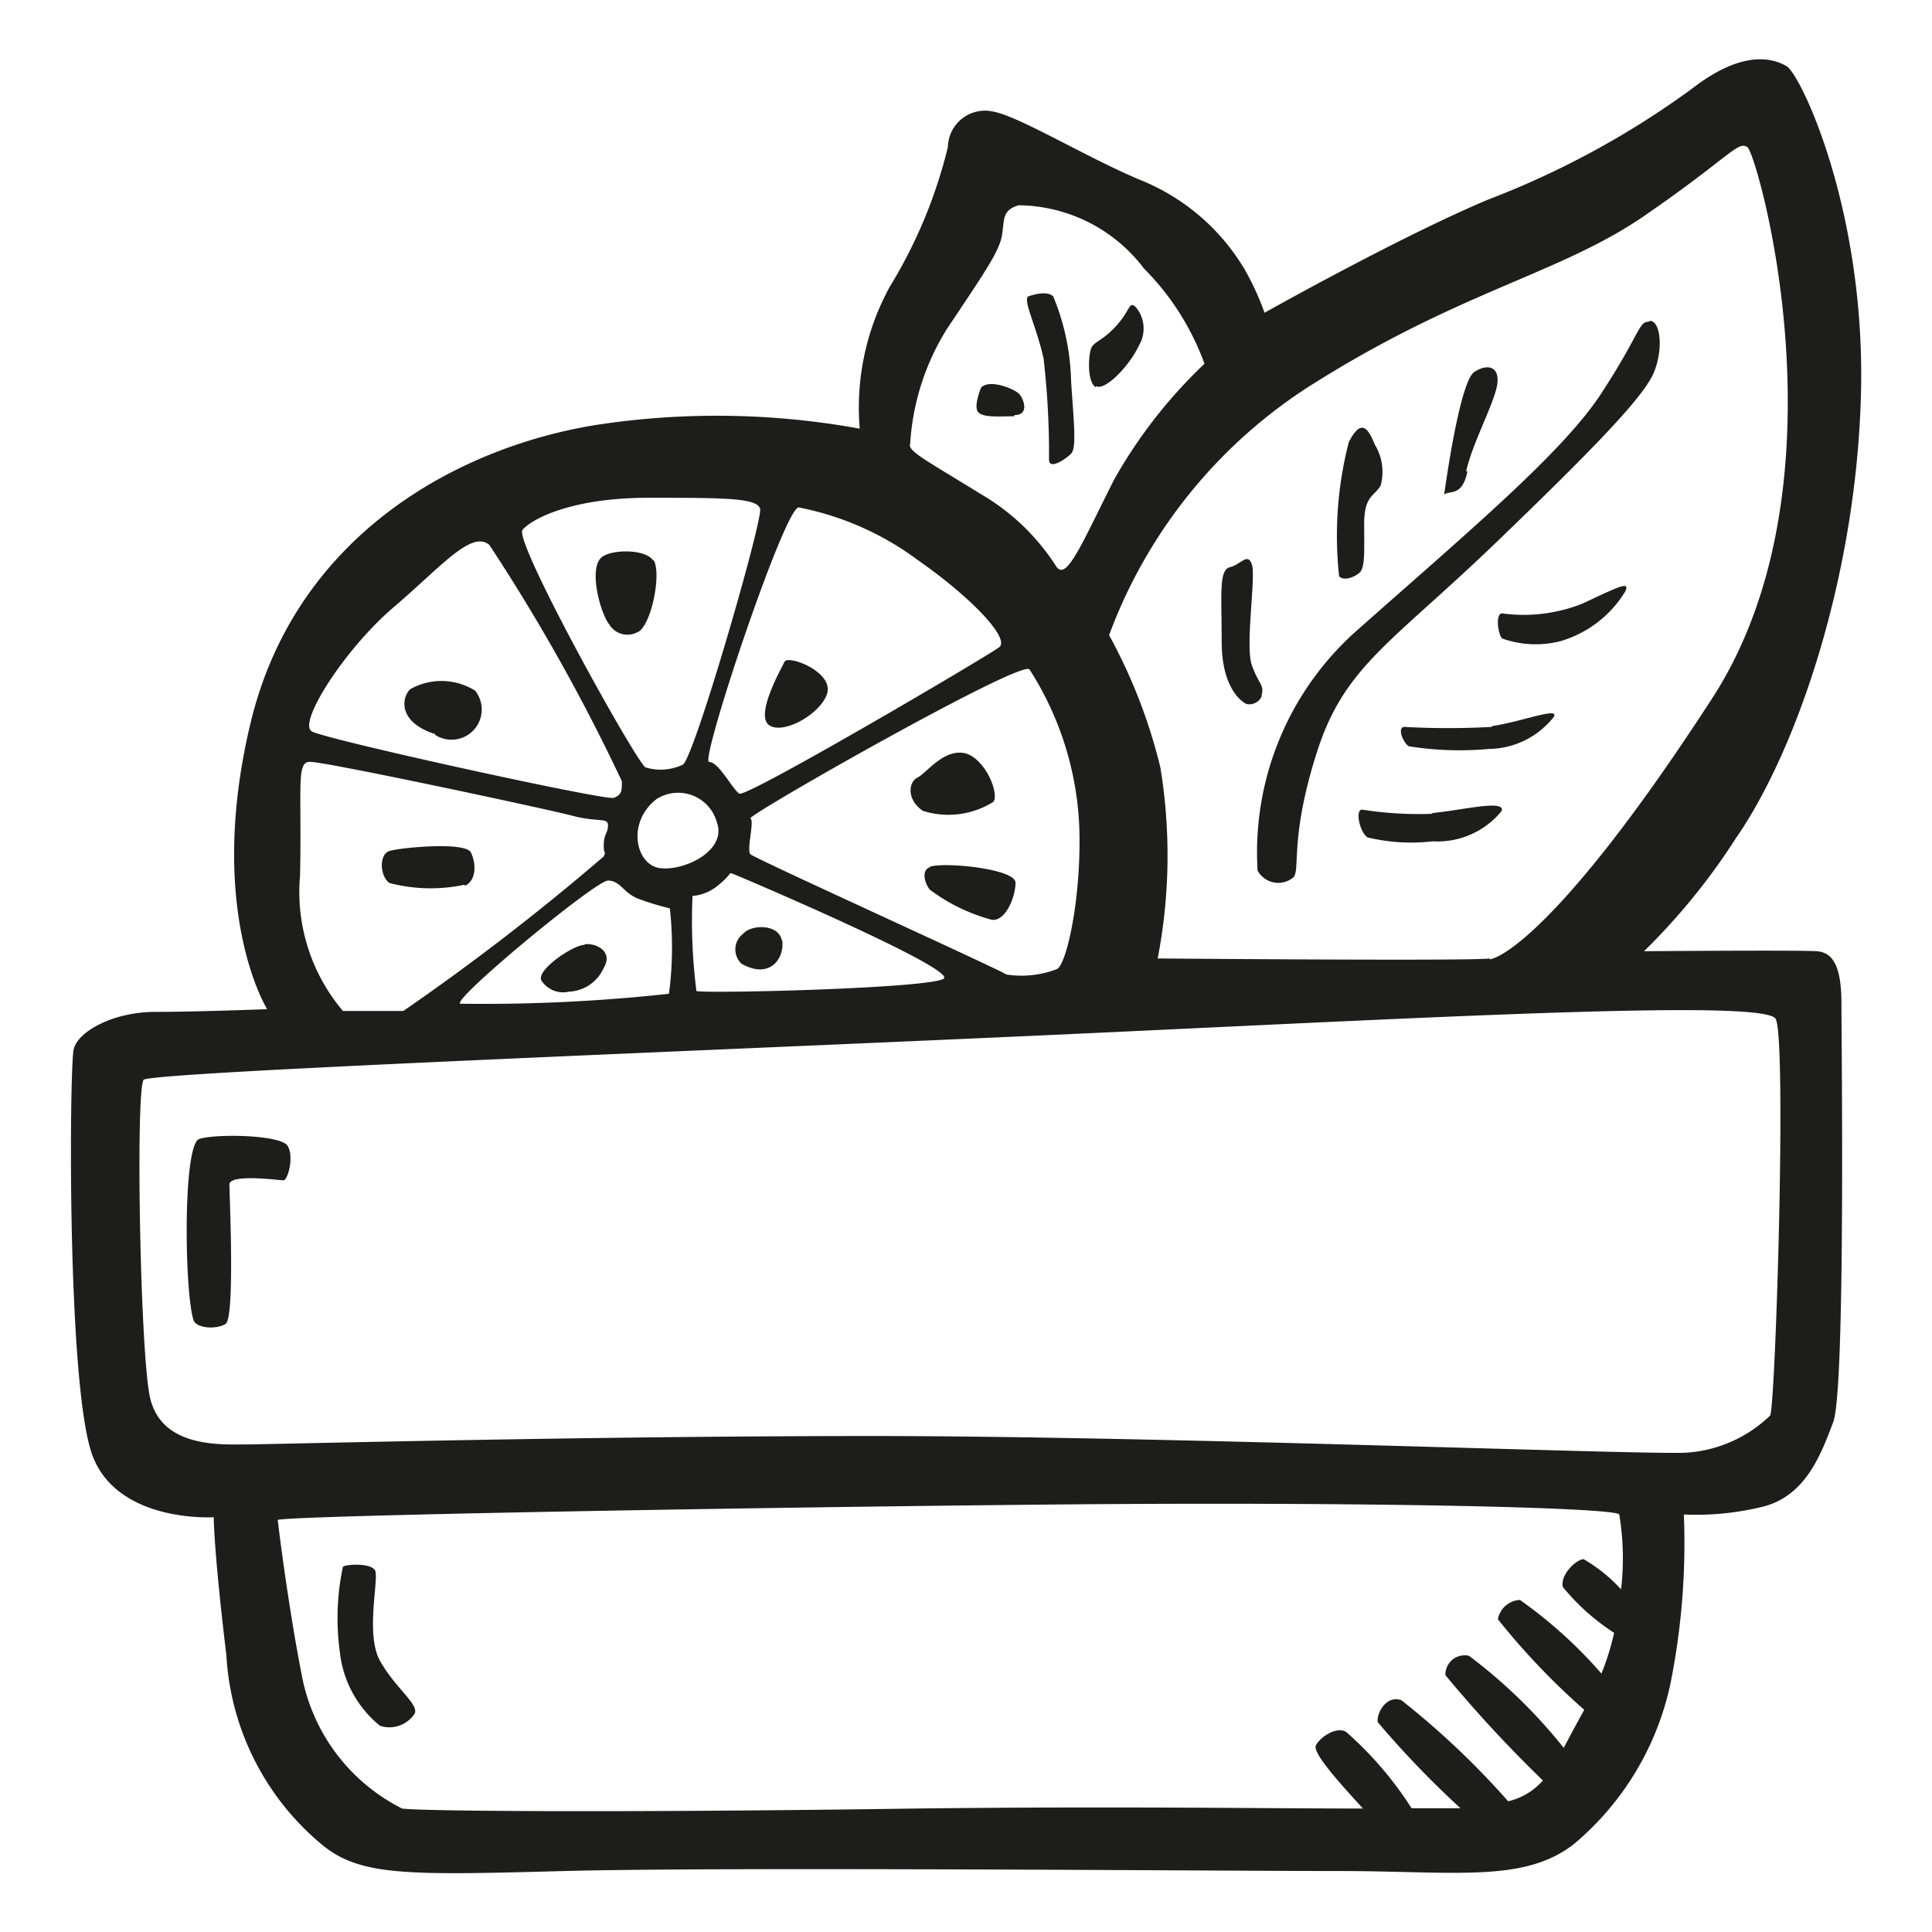 <svg height="64" viewBox="0 0 64 64" width="64" xmlns="http://www.w3.org/2000/svg"><path d="m6.6 37.73c-.55.18-.49 5.08-.19 6 .09.27.74.32 1.06.13s.13-4.25.13-4.62 1.65-.14 1.79-.14.36-.77.14-1.14-2.38-.41-2.93-.23zm5.81 14.27c-.18-.23-.94-.18-1.05-.1a8.21 8.21 0 0 0 -.1 2.84 3.64 3.64 0 0 0 1.33 2.43 1 1 0 0 0 1.15-.41c.13-.32-.64-.83-1.15-1.74s0-2.83-.18-3.02zm3-22.66c.37-.18.37-.73.19-1.1s-2.35-.16-2.7-.05-.32.83 0 1.06a5.38 5.38 0 0 0 2.48.06zm-1-5a1 1 0 0 0 1.33-1.46 2.1 2.1 0 0 0 -2.15-.05c-.27.25-.45 1.08.83 1.49zm7.23-5.77c-.27-.41-1.46-.37-1.73-.09-.42.41 0 1.88.27 2.2a.7.7 0 0 0 .92.27c.46-.15.83-1.95.55-2.4zm5.77 4.35c.14-.69-1.31-1.23-1.42-1s-1 1.79-.5 2.11 1.79-.44 1.93-1.13zm5.49 3.66c.23-.32-.32-1.55-1-1.64s-1.21.67-1.51.82-.36.73.18 1.1a2.8 2.8 0 0 0 2.34-.3zm-2.1 2.15c-.28.1-.18.51 0 .74a6 6 0 0 0 2.06 1c.46.05.78-.77.78-1.23s-2.34-.69-2.83-.53zm-4.9 2.43c-.09-.55-1-.55-1.28-.23a.65.65 0 0 0 -.05 1c.98.54 1.43-.24 1.34-.79zm-6.54.14c-.37 0-1.63.85-1.42 1.19a.86.86 0 0 0 .91.36 1.32 1.32 0 0 0 1.15-.79c.33-.55-.27-.83-.63-.78zm38.17-3.57c2.06-3 4-8.84 4.12-14.83s-2-10.44-2.47-10.71-1.47-.55-3.16.77a28.94 28.94 0 0 1 -6.72 3.65c-2.93 1.23-7.41 3.75-7.41 3.75a9.25 9.25 0 0 0 -.65-1.42 7.1 7.1 0 0 0 -3.52-3c-1.83-.78-4-2.11-4.85-2.25a1.23 1.23 0 0 0 -1.47 1.18 16.12 16.12 0 0 1 -1.92 4.62 8.32 8.32 0 0 0 -1 4.71 26.41 26.41 0 0 0 -8.69-.13c-4.62.73-10 3.66-11.49 9.88s.55 9.48.55 9.48-2.34.09-3.71.09-2.56.64-2.7 1.24-.23 11.3.64 13.5 4 2 4 2 0 1.1.42 4.58a8.79 8.79 0 0 0 3.11 6.22c1.28 1.1 2.84 1.06 8.1.92s21.79 0 25.63 0 6.18.41 7.83-.92a9.52 9.52 0 0 0 3.16-5.26 23.57 23.57 0 0 0 .45-5.63 9.23 9.23 0 0 0 2.66-.27c1.37-.37 1.88-1.7 2.29-2.8s.27-12.71.27-13.85-.23-1.7-.82-1.74-5.72 0-5.72 0a21.34 21.34 0 0 0 3.08-3.8zm-26.17-16.82c1.19-1.79 1.74-2.56 1.83-3.11s0-.83.55-1a5.27 5.27 0 0 1 4.16 2.1 8.63 8.63 0 0 1 2 3.15 16.3 16.3 0 0 0 -3 3.85c-1.06 2.1-1.56 3.34-1.9 2.88a7.36 7.36 0 0 0 -2.52-2.42c-1.78-1.1-2.42-1.42-2.33-1.65a8.1 8.1 0 0 1 1.21-3.8zm-9.48 17.85c-.82-.09-1.14-1.51-.13-2.29a1.33 1.33 0 0 1 2 .78c.33.91-1.04 1.6-1.87 1.51zm.28 4.16a56.7 56.7 0 0 1 -6.91.33c-.32-.11 4.48-4.08 4.89-4.08s.51.41 1 .6 1.05.32 1.05.32a11.76 11.76 0 0 1 -.03 2.83zm.78-3.24a1.52 1.52 0 0 0 .87-.37c.45-.37.32-.41.45-.37s7.46 3.16 7 3.48-7.78.5-8.19.41a18.55 18.55 0 0 1 -.13-3.15zm1.92-1.38c-.14-.14.14-1.1 0-1.19s8.88-5.22 9.24-4.94a10.44 10.44 0 0 1 1.65 5.17c.09 2.34-.41 4.58-.73 4.76a3.26 3.26 0 0 1 -1.69.18c-.14-.13-8.33-3.84-8.47-3.98zm1.6-11.49a9.71 9.71 0 0 1 3.94 1.74c1.83 1.28 3.06 2.61 2.7 2.89s-8.38 5-8.61 4.85-.68-1.05-1-1.05 2.51-8.47 2.97-8.43zm-9.15.74c.32-.37 1.64-1.06 4.16-1.06s3.62 0 3.71.37-2.18 8.24-2.56 8.47a1.72 1.72 0 0 1 -1.24.09c-.33-.22-4.38-7.51-4.07-7.87zm-4.31 2.6c1.61-1.37 2.61-2.6 3.21-2.1a63 63 0 0 1 4.39 7.83c0 .32 0 .45-.27.55s-9.52-1.93-10-2.2 1.07-2.7 2.67-4.08zm-2.7 5.09c.51 0 7.78 1.55 8.65 1.78s1.19.05 1.19.32-.14.28-.14.66.09.14 0 .37a78.65 78.65 0 0 1 -6.64 5.12h-2a6.1 6.1 0 0 1 -1.42-4.49c.06-3-.14-3.81.36-3.76zm43.4 27.41a5.24 5.24 0 0 0 -1.24-1c-.23 0-.78.5-.69.92a7.36 7.36 0 0 0 1.7 1.52 8.74 8.74 0 0 1 -.42 1.35 15.15 15.15 0 0 0 -2.7-2.44.78.78 0 0 0 -.73.64 23.52 23.52 0 0 0 2.86 3c-.27.49-.49.9-.68 1.26a17.21 17.21 0 0 0 -3.14-3.05.64.64 0 0 0 -.78.64 43.22 43.22 0 0 0 3.23 3.49 2.18 2.18 0 0 1 -1.15.69 27 27 0 0 0 -3.54-3.35c-.51-.18-.83.46-.78.73a31.8 31.8 0 0 0 2.74 2.85h-1.62a11.83 11.83 0 0 0 -2.17-2.53c-.32-.19-.87.18-1 .45s1 1.47 1.56 2.09c-3.27 0-8.13-.08-14.83 0-9.62.14-16.39.09-17 0a6.22 6.22 0 0 1 -3.3-4.3c-.5-2.52-.82-5.26-.82-5.26.32-.14 15.1-.41 25.59-.51s18.76.1 18.85.33a8.82 8.82 0 0 1 .06 2.48zm5.12-18.9c.37.64 0 12.72-.18 13.14a4.41 4.41 0 0 1 -2.75 1.23c-1.19.09-17.3-.55-27-.55s-20 .28-20.83.28-2.79.09-3.11-1.65-.46-10.35-.18-10.44c.84-.28 19.91-1 31.67-1.55s22.01-1.1 22.38-.46zm-9.47-2c-.55.09-11 0-11 0a18 18 0 0 0 .09-6.32 17.82 17.82 0 0 0 -1.7-4.39 16.66 16.66 0 0 1 6.69-8.28c5-3.16 8.23-3.67 11.07-5.63s3.07-2.48 3.39-2.25 3.45 11.12-1.17 18.25-6.82 8.56-7.37 8.65zm-15.75-18c.5 0 .32-.5.18-.68s-1-.53-1.28-.23c0 0-.27.64-.09.82s.69.13 1.19.13zm1.15 1.47c0 .36.54 0 .73-.19s.09-1.05 0-2.42a7.74 7.74 0 0 0 -.59-2.79c-.23-.23-.83 0-.83 0-.18.13.28 1 .51 2.06a27.47 27.47 0 0 1 .18 3.38zm1.55-2.43c.32.18 1.15-.73 1.42-1.33a1.1 1.1 0 0 0 -.09-1.28c-.23-.23-.18.09-.64.6s-.72.52-.83.73-.16 1.14.14 1.32zm5.49 10.25c.1-.36-.09-.36-.32-1s.14-2.93 0-3.34-.36 0-.73.09-.27.92-.27 2.47.68 2 .82 2.06a.45.45 0 0 0 .5-.24zm3.21-4.04c.23-.14.19-.69.19-1.65s.36-.91.55-1.28a1.74 1.74 0 0 0 -.19-1.33c-.18-.41-.41-1-.87-.09a12.39 12.39 0 0 0 -.32 4.44c.13.15.45.06.64-.09zm3.57-3.39c.19-.87.83-2.06 1-2.74s-.23-.87-.73-.55-1 4.07-1 4.07c.16-.17.59.1.77-.77zm3.84 4.39a5.28 5.28 0 0 1 -2.65.32c-.23 0-.14.69 0 .83a3.31 3.31 0 0 0 1.93.09 3.74 3.74 0 0 0 2.15-1.65c.16-.35-.19-.17-1.43.41zm-3 4.08a26.6 26.6 0 0 1 -2.89 0c-.22 0-.09.45.14.64a10.66 10.66 0 0 0 2.66.09 2.78 2.78 0 0 0 2.15-1.06c.21-.35-1.07.16-2.03.3zm-2 2.88a12.2 12.2 0 0 1 -2.29-.14c-.23 0-.09.73.18.92a6.19 6.19 0 0 0 2.16.13 2.74 2.74 0 0 0 2.28-1c.16-.4-1.31-.03-2.27.06zm7.19-16.3c-.32 0-.28.42-1.56 2.38s-4.43 4.6-8.04 7.8a9.81 9.81 0 0 0 -3.34 8 .78.78 0 0 0 1.19.22c.23-.27-.13-1.32.78-4.16s2.47-3.6 5.9-6.9 4.94-4.89 5.26-5.67.21-1.7-.13-1.7z" fill="#1d1d1b"/></svg>
